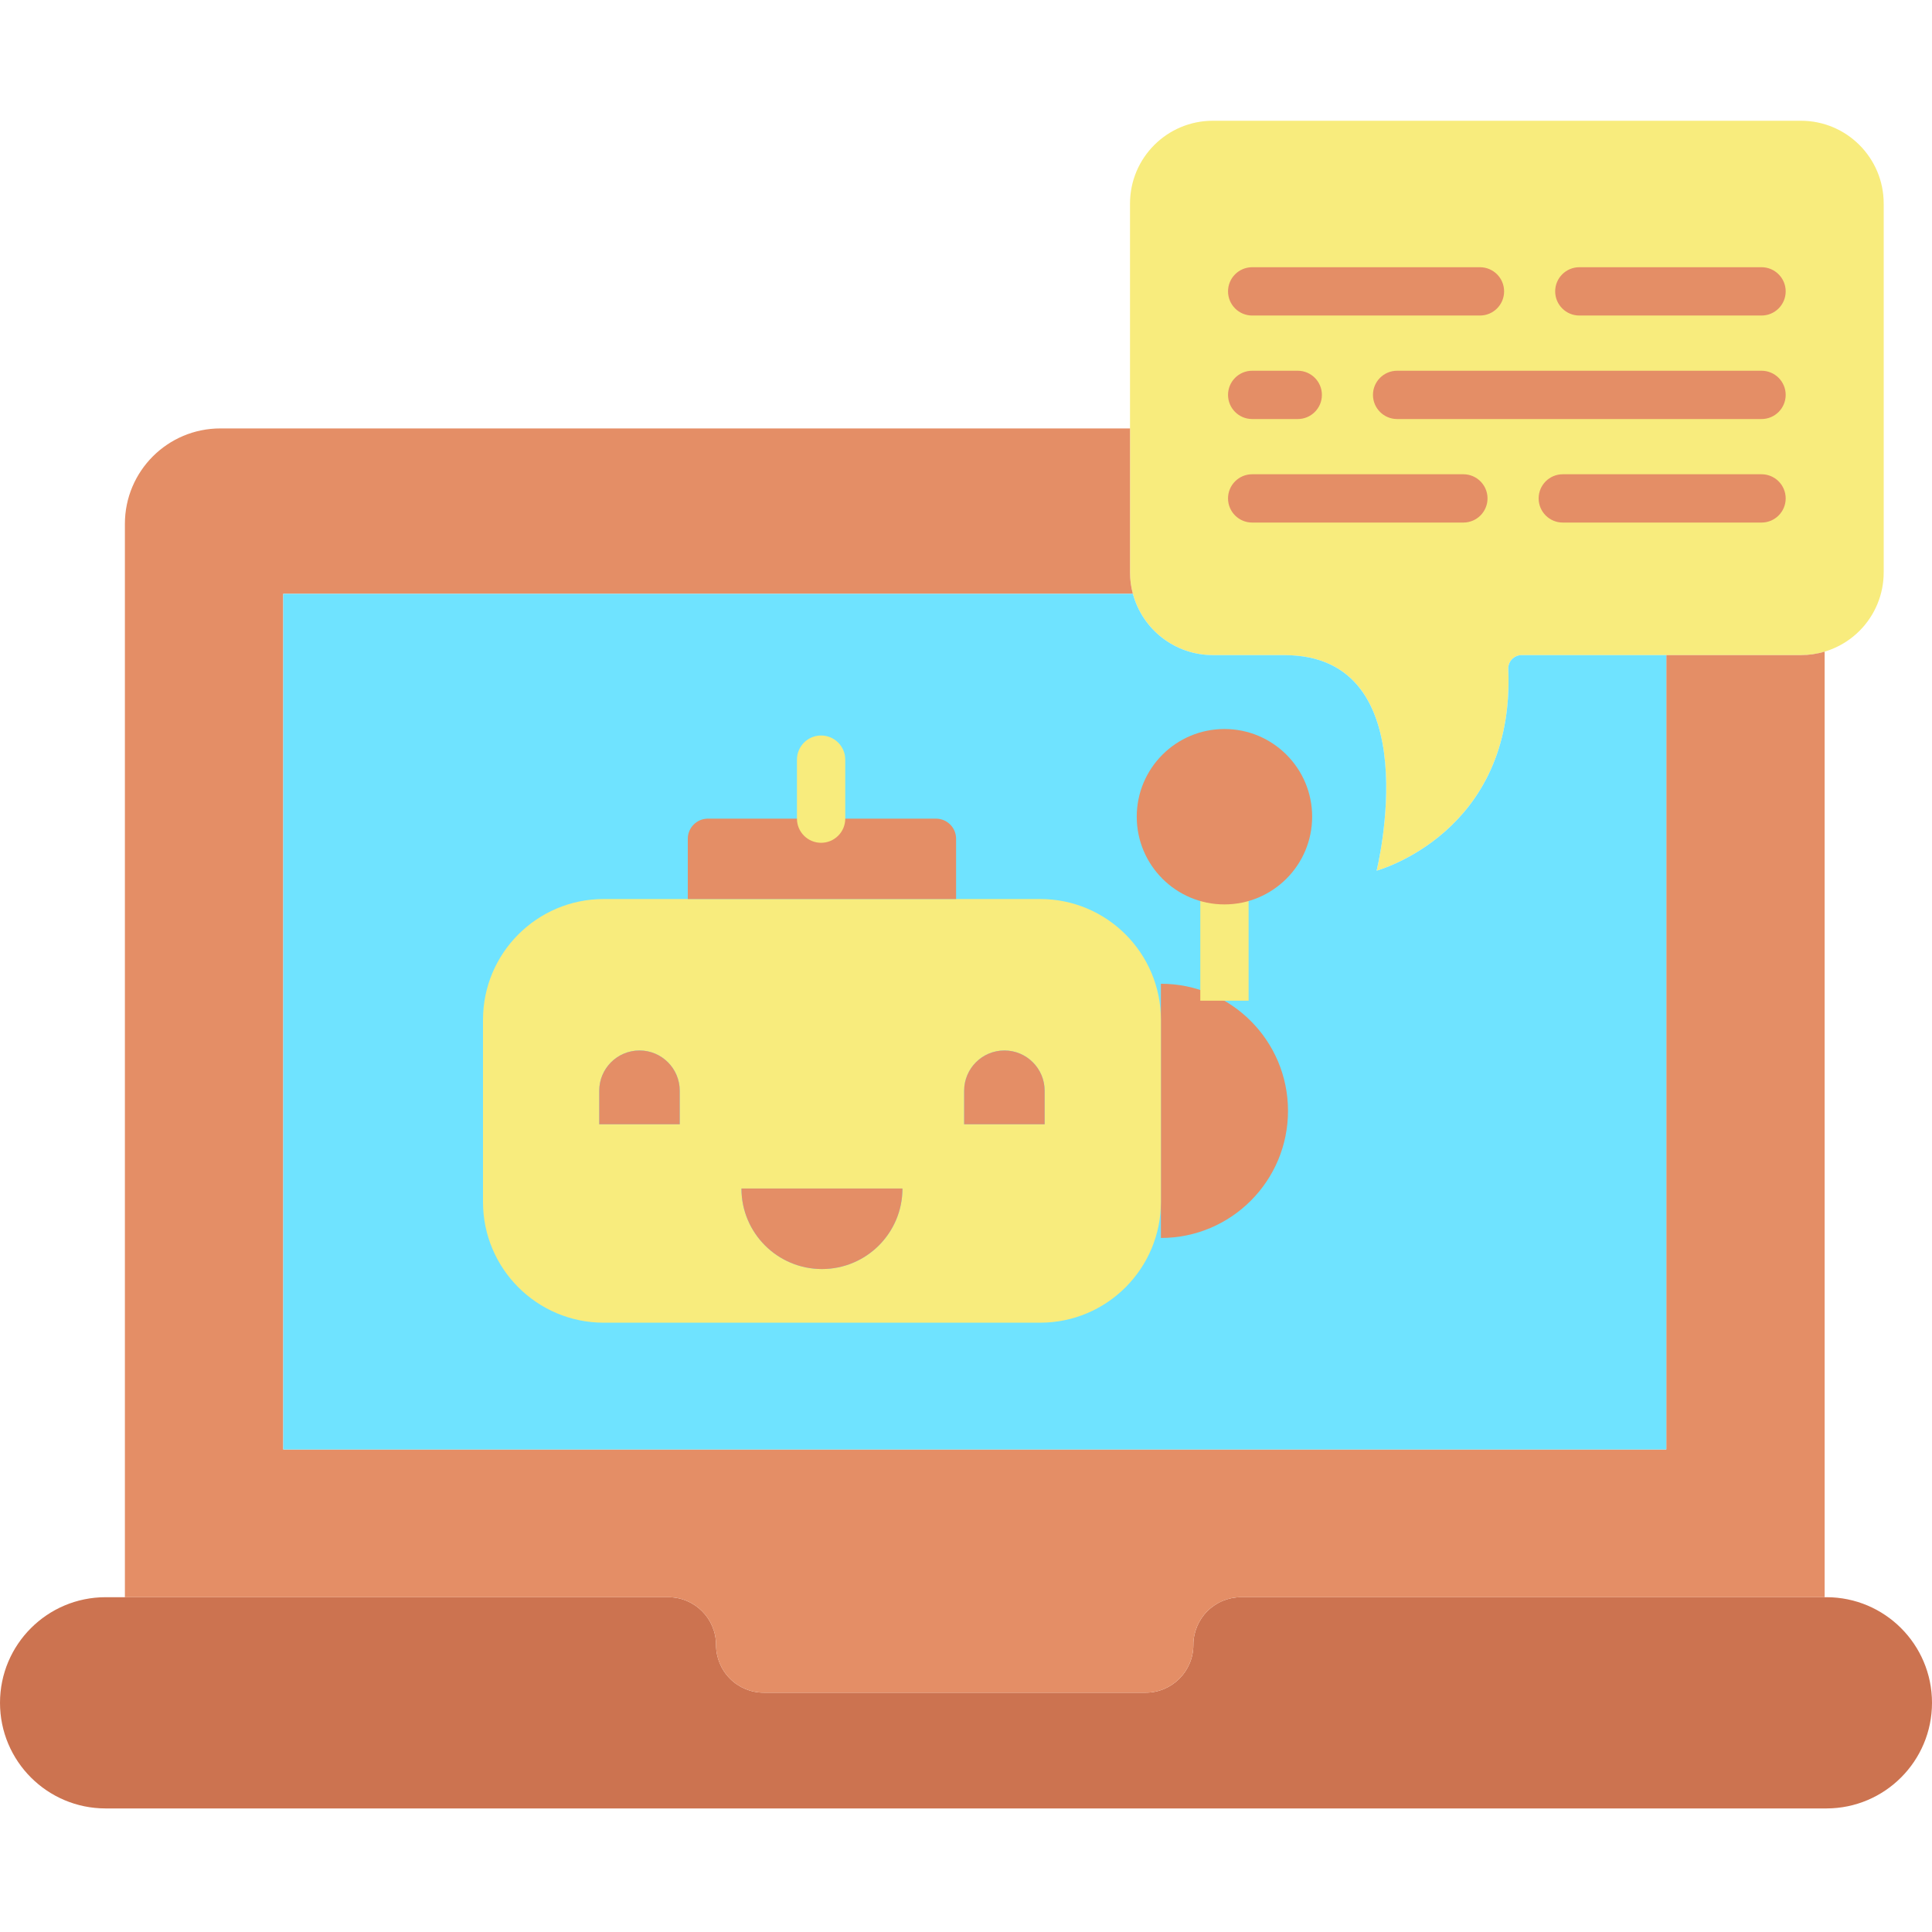 <svg height="480pt" viewBox="0 -30 480 480" width="480pt" xmlns="http://www.w3.org/2000/svg"><path d="m480 393.031c.016 14.5-11.738 26.266-26.238 26.27h-427.523c-14.488 0-26.238-11.75-26.238-26.242 0-14.492 11.75-26.238 26.238-26.238h139.801c6.551 0 11.859 5.309 11.859 11.859 0 3.148 1.246 6.164 3.473 8.391 2.223 2.227 5.242 3.473 8.391 3.469h94.867c6.551 0 11.859-5.309 11.859-11.859 0-3.145 1.246-6.164 3.473-8.391 2.223-2.223 5.242-3.473 8.391-3.469h145.41c14.48-.004 26.223 11.73 26.238 26.211zm0 0" fill="#cc7350"/><path d="m468 20.578v91.613c.004 5.457-2.164 10.695-6.023 14.551-3.859 3.859-9.098 6.023-14.555 6.02h-69.402c-.914.008-1.781.395-2.402 1.062-.625.668-.945 1.562-.887 2.477 1.719 40.719-32.719 50.02-32.719 50.02s13.316-53.559-22.934-53.559h-17.75c-9.301-.004-17.449-6.246-19.867-15.23-.477-1.742-.715-3.539-.711-5.34v-91.613c0-11.363 9.215-20.578 20.578-20.578h146.094c11.367-.004 20.582 9.211 20.578 20.578zm0 0" fill="#f8ec7d"/><path d="m453.328 366.41v.41h-144.977c-3.148-.004-6.168 1.246-8.391 3.469-2.227 2.227-3.473 5.246-3.473 8.391 0 6.551-5.309 11.859-11.859 11.859h-94.867c-3.148.004-6.168-1.242-8.391-3.469-2.227-2.227-3.473-5.242-3.473-8.391 0-6.551-5.309-11.859-11.859-11.859h-135.008v-266.66c0-13.102 10.617-23.719 23.719-23.719h226v35.75c-.004 1.801.234 3.598.711 5.34h-211.09v212.578h343.617v-197.348h33.434c2 0 3.992-.289 5.906-.863zm0 0" fill="#e48e66"/><path d="m304.211 188.699c8.719 0 15.789-7.07 15.789-15.789 0-8.723-7.07-15.789-15.789-15.789-8.723 0-15.789 7.066-15.789 15.789 0 8.719 7.066 15.789 15.789 15.789zm109.777-55.938v197.348h-343.617v-212.578h211.09c2.418 8.984 10.566 15.227 19.867 15.23h17.75c36.25 0 22.934 53.559 22.934 53.559s34.438-9.301 32.719-50.02c-.059-.914.262-1.809.887-2.477.621-.668 1.488-1.055 2.402-1.062zm0 0" fill="#6fe3ff"/><path d="m320 172.91c0 8.719-7.07 15.789-15.789 15.789-8.723 0-15.789-7.07-15.789-15.789 0-8.723 7.066-15.789 15.789-15.789 8.719 0 15.789 7.066 15.789 15.789zm0 0" fill="#e48e66"/><path d="m288.422 214.41c17.438 0 31.578 14.141 31.578 31.578 0 17.441-14.141 31.582-31.578 31.582zm0 0" fill="#e48e66"/><path d="m237.539 193.359h20.883c16.566 0 30 13.434 30 30v45.262c0 16.566-13.434 30-30 30h-108.422c-16.57 0-30-13.434-30-30v-45.262c0-16.566 13.43-30 30-30zm22 55.961v-8.332c0-5.52-4.477-10-10-10-5.523 0-10 4.48-10 10v8.332zm-35.328 15.969h-40c0 11.047 8.953 20 20 20 11.043 0 20-8.953 20-20zm-55.332-15.969v-8.332c0-5.52-4.477-10-10-10-5.523 0-10 4.48-10 10v8.332zm0 0" fill="#f8ec7d"/><path d="m259.539 240.988v8.332h-20v-8.332c0-5.52 4.477-10 10-10 5.523 0 10 4.48 10 10zm0 0" fill="#e48e66"/><path d="m237.539 178.391v14.969h-66.66v-14.969c0-2.762 2.238-5 5-5h56.66c2.762 0 5 2.238 5 5zm0 0" fill="#e48e66"/><path d="m184.211 265.289h40c0 11.047-8.957 20-20 20-11.047 0-20-8.953-20-20zm0 0" fill="#e48e66"/><path d="m168.879 240.988v8.332h-20v-8.332c0-5.52 4.477-10 10-10 5.523 0 10 4.48 10 10zm0 0" fill="#e48e66"/><path d="m298.211 187.641h12v30.977h-12zm0 0" fill="#f8ec7d"/><path d="m204 179.391c-3.312 0-6-2.688-6-6v-14.66c0-3.312 2.688-6 6-6s6 2.688 6 6v14.66c0 3.312-2.688 6-6 6zm0 0" fill="#f8ec7d"/><g fill="#e48e66"><path d="m437.648 48.391h-45.27c-3.312 0-6-2.688-6-6s2.688-6 6-6h45.27c3.316 0 6 2.688 6 6s-2.684 6-6 6zm0 0"/><path d="m367.691 48.391h-56.59c-3.316 0-6-2.688-6-6s2.684-6 6-6h56.59c3.312 0 6 2.688 6 6s-2.688 6-6 6zm0 0"/><path d="m437.648 74.109h-90.539c-3.312 0-6-2.688-6-6s2.688-6 6-6h90.539c3.316 0 6 2.688 6 6s-2.684 6-6 6zm0 0"/><path d="m322.422 74.109h-11.32c-3.316 0-6-2.688-6-6s2.684-6 6-6h11.32c3.312 0 6 2.688 6 6s-2.688 6-6 6zm0 0"/><path d="m437.648 99.828h-49.379c-3.312 0-6-2.684-6-6 0-3.312 2.688-6 6-6h49.379c3.316 0 6 2.688 6 6 0 3.316-2.684 6-6 6zm0 0"/><path d="m363.57 99.828h-52.469c-3.316 0-6-2.684-6-6 0-3.312 2.684-6 6-6h52.469c3.312 0 6 2.688 6 6 0 3.316-2.688 6-6 6zm0 0"/><path d="m304.211 194.699c-12.035 0-21.789-9.754-21.789-21.789s9.754-21.789 21.789-21.789c12.035 0 21.789 9.754 21.789 21.789-.016 12.027-9.762 21.777-21.789 21.789zm0-31.578c-5.406 0-9.789 4.383-9.789 9.789s4.383 9.789 9.789 9.789 9.789-4.383 9.789-9.789c-.004-5.406-4.387-9.785-9.789-9.789zm0 0"/></g></svg>